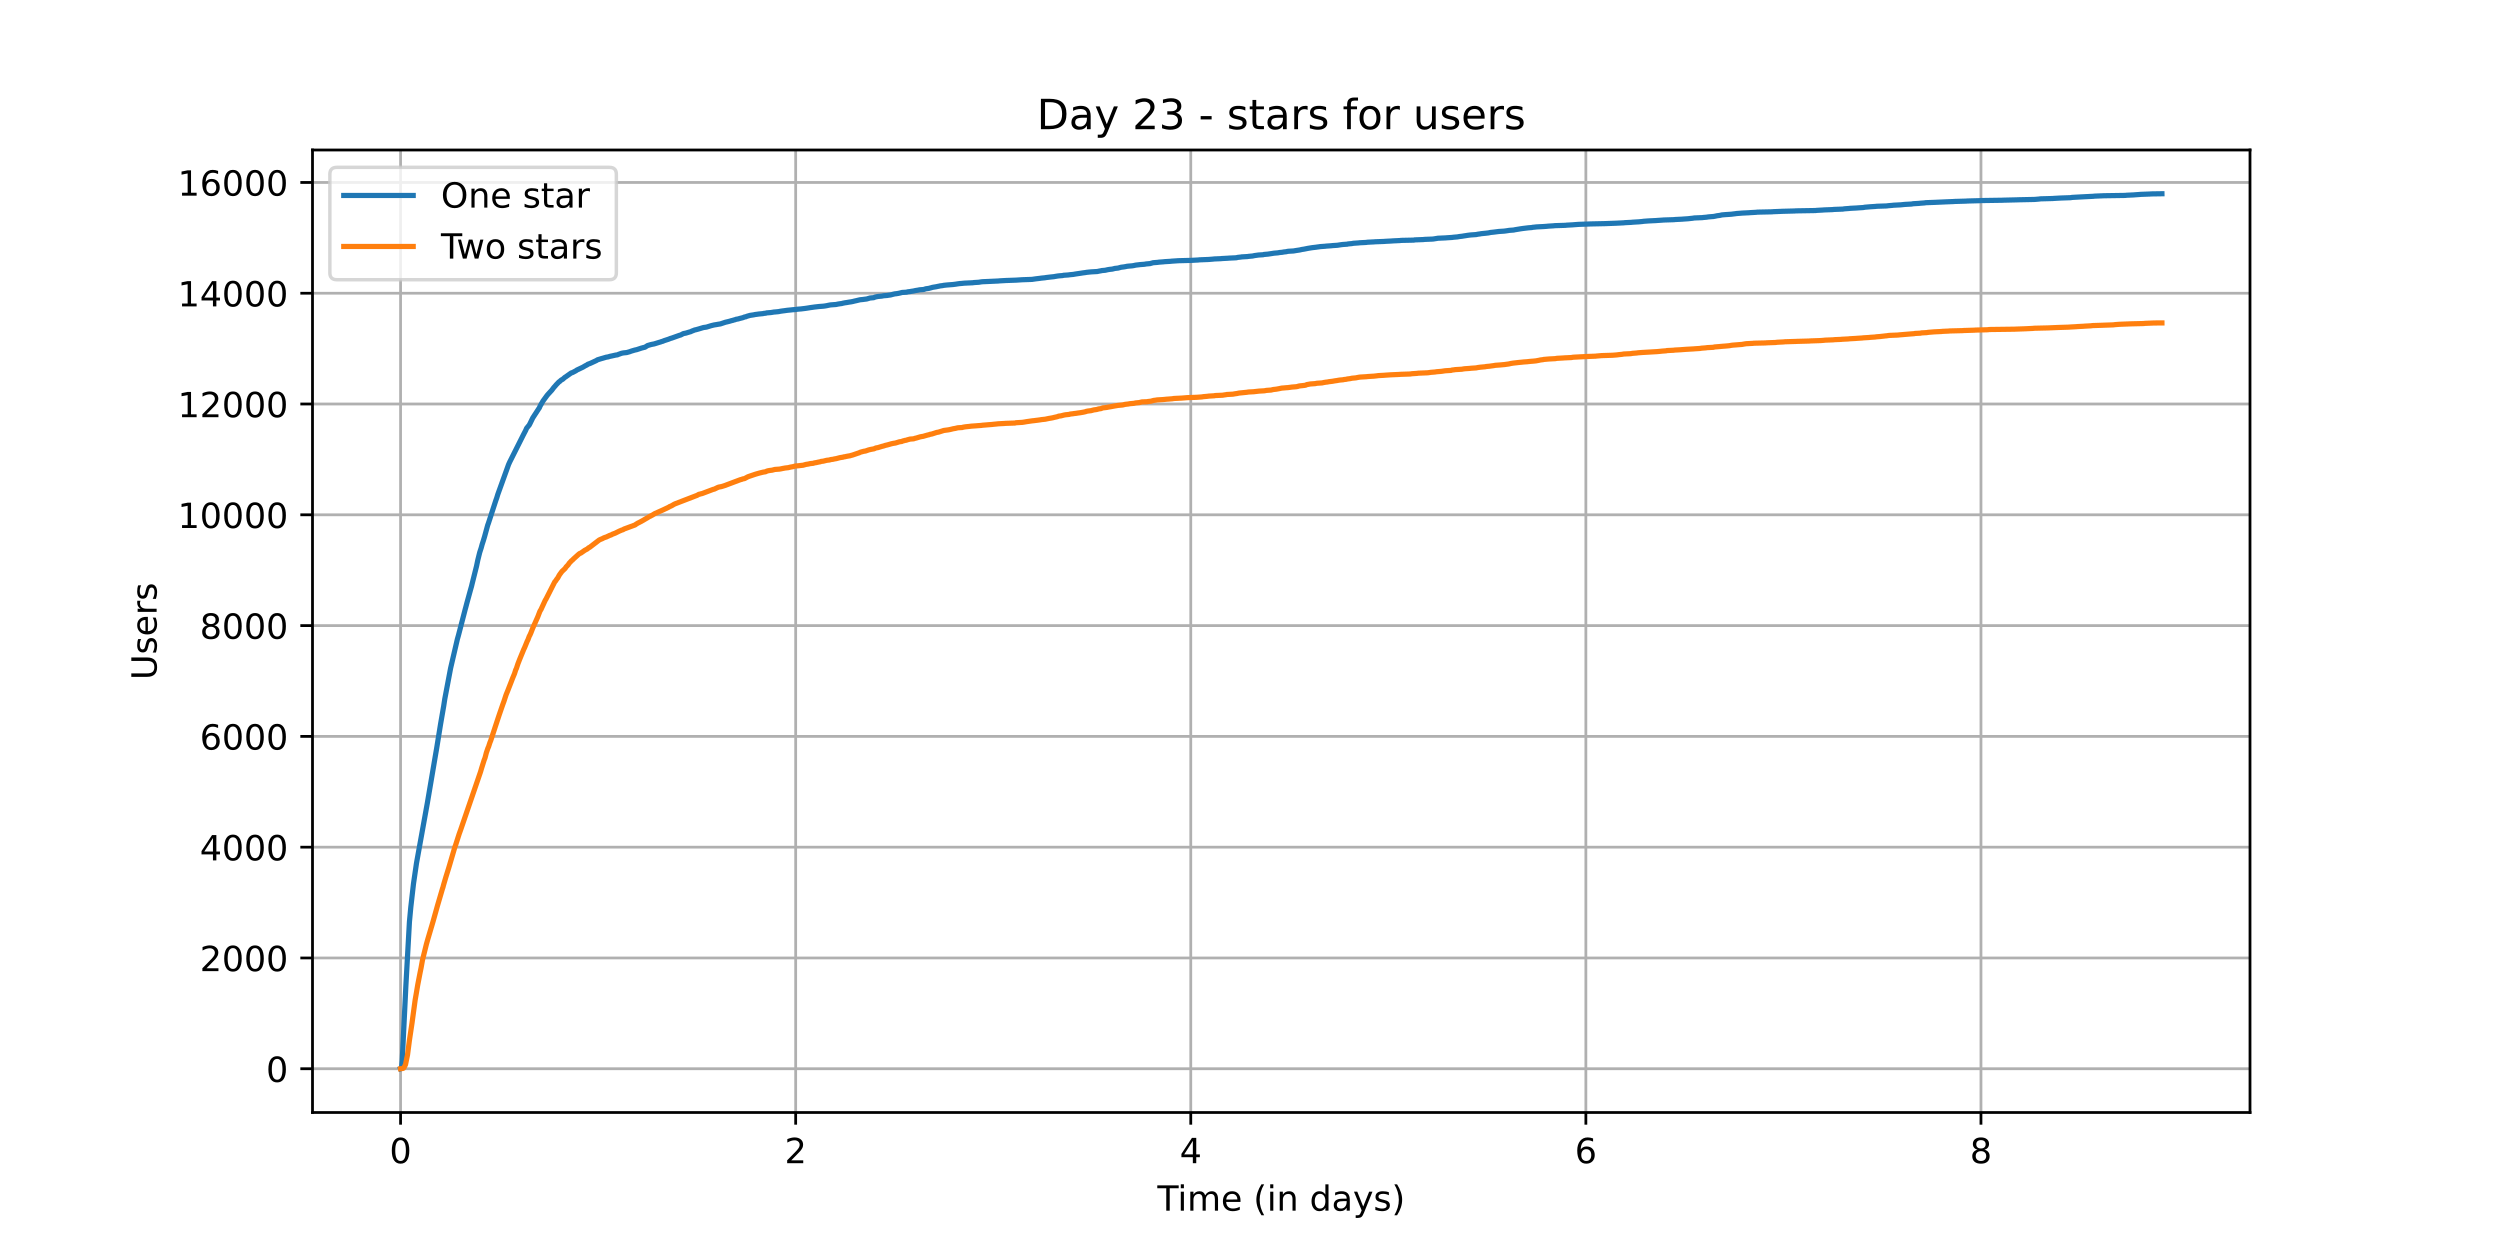 <?xml version="1.0" encoding="utf-8" standalone="no"?>
<!DOCTYPE svg PUBLIC "-//W3C//DTD SVG 1.1//EN"
  "http://www.w3.org/Graphics/SVG/1.1/DTD/svg11.dtd">
<!-- Created with matplotlib (https://matplotlib.org/) -->
<svg height="360pt" version="1.1" viewBox="0 0 720 360" width="720pt" xmlns="http://www.w3.org/2000/svg" xmlns:xlink="http://www.w3.org/1999/xlink">
 <defs>
  <style type="text/css">*{stroke-linecap:butt;stroke-linejoin:round;}</style>
 </defs>
 <g id="figure_1">
  <g id="patch_1">
   <path d="M 0 360 
L 720 360 
L 720 0 
L 0 0 
z
" style="fill:#ffffff;"/>
  </g>
  <g id="axes_1">
   <g id="patch_2">
    <path d="M 90 320.4 
L 648 320.4 
L 648 43.2 
L 90 43.2 
z
" style="fill:#ffffff;"/>
   </g>
   <g id="matplotlib.axis_1">
    <g id="xtick_1">
     <g id="line2d_1">
      <path clip-path="url(#pd876eee774)" d="M 115.364 320.4 
L 115.364 43.2 
" style="fill:none;stroke:#b0b0b0;stroke-linecap:square;stroke-width:0.8;"/>
     </g>
     <g id="line2d_2">
      <defs>
       <path d="M 0 0 
L 0 3.5 
" id="m3c9ec7d088" style="stroke:#000000;stroke-width:0.8;"/>
      </defs>
      <g>
       <use style="stroke:#000000;stroke-width:0.8;" x="115.364" xlink:href="#m3c9ec7d088" y="320.4"/>
      </g>
     </g>
     <g id="text_1">
      <!-- 0 -->
      <g transform="translate(112.182 334.998)scale(0.1 -0.1)">
       <defs>
        <path d="M 31.781 66.406 
Q 24.172 66.406 20.328 58.906 
Q 16.5 51.422 16.5 36.375 
Q 16.5 21.391 20.328 13.891 
Q 24.172 6.391 31.781 6.391 
Q 39.453 6.391 43.281 13.891 
Q 47.125 21.391 47.125 36.375 
Q 47.125 51.422 43.281 58.906 
Q 39.453 66.406 31.781 66.406 
z
M 31.781 74.219 
Q 44.047 74.219 50.516 64.516 
Q 56.984 54.828 56.984 36.375 
Q 56.984 17.969 50.516 8.266 
Q 44.047 -1.422 31.781 -1.422 
Q 19.531 -1.422 13.062 8.266 
Q 6.594 17.969 6.594 36.375 
Q 6.594 54.828 13.062 64.516 
Q 19.531 74.219 31.781 74.219 
z
" id="DejaVuSans-48"/>
       </defs>
       <use xlink:href="#DejaVuSans-48"/>
      </g>
     </g>
    </g>
    <g id="xtick_2">
     <g id="line2d_3">
      <path clip-path="url(#pd876eee774)" d="M 229.152 320.4 
L 229.152 43.2 
" style="fill:none;stroke:#b0b0b0;stroke-linecap:square;stroke-width:0.8;"/>
     </g>
     <g id="line2d_4">
      <g>
       <use style="stroke:#000000;stroke-width:0.8;" x="229.152" xlink:href="#m3c9ec7d088" y="320.4"/>
      </g>
     </g>
     <g id="text_2">
      <!-- 2 -->
      <g transform="translate(225.971 334.998)scale(0.1 -0.1)">
       <defs>
        <path d="M 19.188 8.297 
L 53.609 8.297 
L 53.609 0 
L 7.328 0 
L 7.328 8.297 
Q 12.938 14.109 22.625 23.891 
Q 32.328 33.688 34.812 36.531 
Q 39.547 41.844 41.422 45.531 
Q 43.312 49.219 43.312 52.781 
Q 43.312 58.594 39.234 62.25 
Q 35.156 65.922 28.609 65.922 
Q 23.969 65.922 18.812 64.312 
Q 13.672 62.703 7.812 59.422 
L 7.812 69.391 
Q 13.766 71.781 18.938 73 
Q 24.125 74.219 28.422 74.219 
Q 39.75 74.219 46.484 68.547 
Q 53.219 62.891 53.219 53.422 
Q 53.219 48.922 51.531 44.891 
Q 49.859 40.875 45.406 35.406 
Q 44.188 33.984 37.641 27.219 
Q 31.109 20.453 19.188 8.297 
z
" id="DejaVuSans-50"/>
       </defs>
       <use xlink:href="#DejaVuSans-50"/>
      </g>
     </g>
    </g>
    <g id="xtick_3">
     <g id="line2d_5">
      <path clip-path="url(#pd876eee774)" d="M 342.94 320.4 
L 342.94 43.2 
" style="fill:none;stroke:#b0b0b0;stroke-linecap:square;stroke-width:0.8;"/>
     </g>
     <g id="line2d_6">
      <g>
       <use style="stroke:#000000;stroke-width:0.8;" x="342.94" xlink:href="#m3c9ec7d088" y="320.4"/>
      </g>
     </g>
     <g id="text_3">
      <!-- 4 -->
      <g transform="translate(339.759 334.998)scale(0.1 -0.1)">
       <defs>
        <path d="M 37.797 64.312 
L 12.891 25.391 
L 37.797 25.391 
z
M 35.203 72.906 
L 47.609 72.906 
L 47.609 25.391 
L 58.016 25.391 
L 58.016 17.188 
L 47.609 17.188 
L 47.609 0 
L 37.797 0 
L 37.797 17.188 
L 4.891 17.188 
L 4.891 26.703 
z
" id="DejaVuSans-52"/>
       </defs>
       <use xlink:href="#DejaVuSans-52"/>
      </g>
     </g>
    </g>
    <g id="xtick_4">
     <g id="line2d_7">
      <path clip-path="url(#pd876eee774)" d="M 456.729 320.4 
L 456.729 43.2 
" style="fill:none;stroke:#b0b0b0;stroke-linecap:square;stroke-width:0.8;"/>
     </g>
     <g id="line2d_8">
      <g>
       <use style="stroke:#000000;stroke-width:0.8;" x="456.729" xlink:href="#m3c9ec7d088" y="320.4"/>
      </g>
     </g>
     <g id="text_4">
      <!-- 6 -->
      <g transform="translate(453.547 334.998)scale(0.1 -0.1)">
       <defs>
        <path d="M 33.016 40.375 
Q 26.375 40.375 22.484 35.828 
Q 18.609 31.297 18.609 23.391 
Q 18.609 15.531 22.484 10.953 
Q 26.375 6.391 33.016 6.391 
Q 39.656 6.391 43.531 10.953 
Q 47.406 15.531 47.406 23.391 
Q 47.406 31.297 43.531 35.828 
Q 39.656 40.375 33.016 40.375 
z
M 52.594 71.297 
L 52.594 62.312 
Q 48.875 64.062 45.094 64.984 
Q 41.312 65.922 37.594 65.922 
Q 27.828 65.922 22.672 59.328 
Q 17.531 52.734 16.797 39.406 
Q 19.672 43.656 24.016 45.922 
Q 28.375 48.188 33.594 48.188 
Q 44.578 48.188 50.953 41.516 
Q 57.328 34.859 57.328 23.391 
Q 57.328 12.156 50.688 5.359 
Q 44.047 -1.422 33.016 -1.422 
Q 20.359 -1.422 13.672 8.266 
Q 6.984 17.969 6.984 36.375 
Q 6.984 53.656 15.188 63.938 
Q 23.391 74.219 37.203 74.219 
Q 40.922 74.219 44.703 73.484 
Q 48.484 72.75 52.594 71.297 
z
" id="DejaVuSans-54"/>
       </defs>
       <use xlink:href="#DejaVuSans-54"/>
      </g>
     </g>
    </g>
    <g id="xtick_5">
     <g id="line2d_9">
      <path clip-path="url(#pd876eee774)" d="M 570.517 320.4 
L 570.517 43.2 
" style="fill:none;stroke:#b0b0b0;stroke-linecap:square;stroke-width:0.8;"/>
     </g>
     <g id="line2d_10">
      <g>
       <use style="stroke:#000000;stroke-width:0.8;" x="570.517" xlink:href="#m3c9ec7d088" y="320.4"/>
      </g>
     </g>
     <g id="text_5">
      <!-- 8 -->
      <g transform="translate(567.336 334.998)scale(0.1 -0.1)">
       <defs>
        <path d="M 31.781 34.625 
Q 24.75 34.625 20.719 30.859 
Q 16.703 27.094 16.703 20.516 
Q 16.703 13.922 20.719 10.156 
Q 24.75 6.391 31.781 6.391 
Q 38.812 6.391 42.859 10.172 
Q 46.922 13.969 46.922 20.516 
Q 46.922 27.094 42.891 30.859 
Q 38.875 34.625 31.781 34.625 
z
M 21.922 38.812 
Q 15.578 40.375 12.031 44.719 
Q 8.5 49.078 8.5 55.328 
Q 8.5 64.062 14.719 69.141 
Q 20.953 74.219 31.781 74.219 
Q 42.672 74.219 48.875 69.141 
Q 55.078 64.062 55.078 55.328 
Q 55.078 49.078 51.531 44.719 
Q 48 40.375 41.703 38.812 
Q 48.828 37.156 52.797 32.312 
Q 56.781 27.484 56.781 20.516 
Q 56.781 9.906 50.312 4.234 
Q 43.844 -1.422 31.781 -1.422 
Q 19.734 -1.422 13.25 4.234 
Q 6.781 9.906 6.781 20.516 
Q 6.781 27.484 10.781 32.312 
Q 14.797 37.156 21.922 38.812 
z
M 18.312 54.391 
Q 18.312 48.734 21.844 45.562 
Q 25.391 42.391 31.781 42.391 
Q 38.141 42.391 41.719 45.562 
Q 45.312 48.734 45.312 54.391 
Q 45.312 60.062 41.719 63.234 
Q 38.141 66.406 31.781 66.406 
Q 25.391 66.406 21.844 63.234 
Q 18.312 60.062 18.312 54.391 
z
" id="DejaVuSans-56"/>
       </defs>
       <use xlink:href="#DejaVuSans-56"/>
      </g>
     </g>
    </g>
    <g id="text_6">
     <!-- Time (in days) -->
     <g transform="translate(333.327 348.677)scale(0.1 -0.1)">
      <defs>
       <path d="M -0.297 72.906 
L 61.375 72.906 
L 61.375 64.594 
L 35.5 64.594 
L 35.5 0 
L 25.594 0 
L 25.594 64.594 
L -0.297 64.594 
z
" id="DejaVuSans-84"/>
       <path d="M 9.422 54.688 
L 18.406 54.688 
L 18.406 0 
L 9.422 0 
z
M 9.422 75.984 
L 18.406 75.984 
L 18.406 64.594 
L 9.422 64.594 
z
" id="DejaVuSans-105"/>
       <path d="M 52 44.188 
Q 55.375 50.25 60.062 53.125 
Q 64.75 56 71.094 56 
Q 79.641 56 84.281 50.016 
Q 88.922 44.047 88.922 33.016 
L 88.922 0 
L 79.891 0 
L 79.891 32.719 
Q 79.891 40.578 77.094 44.375 
Q 74.312 48.188 68.609 48.188 
Q 61.625 48.188 57.562 43.547 
Q 53.516 38.922 53.516 30.906 
L 53.516 0 
L 44.484 0 
L 44.484 32.719 
Q 44.484 40.625 41.703 44.406 
Q 38.922 48.188 33.109 48.188 
Q 26.219 48.188 22.156 43.531 
Q 18.109 38.875 18.109 30.906 
L 18.109 0 
L 9.078 0 
L 9.078 54.688 
L 18.109 54.688 
L 18.109 46.188 
Q 21.188 51.219 25.484 53.609 
Q 29.781 56 35.688 56 
Q 41.656 56 45.828 52.969 
Q 50 49.953 52 44.188 
z
" id="DejaVuSans-109"/>
       <path d="M 56.203 29.594 
L 56.203 25.203 
L 14.891 25.203 
Q 15.484 15.922 20.484 11.062 
Q 25.484 6.203 34.422 6.203 
Q 39.594 6.203 44.453 7.469 
Q 49.312 8.734 54.109 11.281 
L 54.109 2.781 
Q 49.266 0.734 44.188 -0.344 
Q 39.109 -1.422 33.891 -1.422 
Q 20.797 -1.422 13.156 6.188 
Q 5.516 13.812 5.516 26.812 
Q 5.516 40.234 12.766 48.109 
Q 20.016 56 32.328 56 
Q 43.359 56 49.781 48.891 
Q 56.203 41.797 56.203 29.594 
z
M 47.219 32.234 
Q 47.125 39.594 43.094 43.984 
Q 39.062 48.391 32.422 48.391 
Q 24.906 48.391 20.391 44.141 
Q 15.875 39.891 15.188 32.172 
z
" id="DejaVuSans-101"/>
       <path id="DejaVuSans-32"/>
       <path d="M 31 75.875 
Q 24.469 64.656 21.281 53.656 
Q 18.109 42.672 18.109 31.391 
Q 18.109 20.125 21.312 9.062 
Q 24.516 -2 31 -13.188 
L 23.188 -13.188 
Q 15.875 -1.703 12.234 9.375 
Q 8.594 20.453 8.594 31.391 
Q 8.594 42.281 12.203 53.312 
Q 15.828 64.359 23.188 75.875 
z
" id="DejaVuSans-40"/>
       <path d="M 54.891 33.016 
L 54.891 0 
L 45.906 0 
L 45.906 32.719 
Q 45.906 40.484 42.875 44.328 
Q 39.844 48.188 33.797 48.188 
Q 26.516 48.188 22.312 43.547 
Q 18.109 38.922 18.109 30.906 
L 18.109 0 
L 9.078 0 
L 9.078 54.688 
L 18.109 54.688 
L 18.109 46.188 
Q 21.344 51.125 25.703 53.562 
Q 30.078 56 35.797 56 
Q 45.219 56 50.047 50.172 
Q 54.891 44.344 54.891 33.016 
z
" id="DejaVuSans-110"/>
       <path d="M 45.406 46.391 
L 45.406 75.984 
L 54.391 75.984 
L 54.391 0 
L 45.406 0 
L 45.406 8.203 
Q 42.578 3.328 38.25 0.953 
Q 33.938 -1.422 27.875 -1.422 
Q 17.969 -1.422 11.734 6.484 
Q 5.516 14.406 5.516 27.297 
Q 5.516 40.188 11.734 48.094 
Q 17.969 56 27.875 56 
Q 33.938 56 38.25 53.625 
Q 42.578 51.266 45.406 46.391 
z
M 14.797 27.297 
Q 14.797 17.391 18.875 11.75 
Q 22.953 6.109 30.078 6.109 
Q 37.203 6.109 41.297 11.75 
Q 45.406 17.391 45.406 27.297 
Q 45.406 37.203 41.297 42.844 
Q 37.203 48.484 30.078 48.484 
Q 22.953 48.484 18.875 42.844 
Q 14.797 37.203 14.797 27.297 
z
" id="DejaVuSans-100"/>
       <path d="M 34.281 27.484 
Q 23.391 27.484 19.188 25 
Q 14.984 22.516 14.984 16.5 
Q 14.984 11.719 18.141 8.906 
Q 21.297 6.109 26.703 6.109 
Q 34.188 6.109 38.703 11.406 
Q 43.219 16.703 43.219 25.484 
L 43.219 27.484 
z
M 52.203 31.203 
L 52.203 0 
L 43.219 0 
L 43.219 8.297 
Q 40.141 3.328 35.547 0.953 
Q 30.953 -1.422 24.312 -1.422 
Q 15.922 -1.422 10.953 3.297 
Q 6 8.016 6 15.922 
Q 6 25.141 12.172 29.828 
Q 18.359 34.516 30.609 34.516 
L 43.219 34.516 
L 43.219 35.406 
Q 43.219 41.609 39.141 45 
Q 35.062 48.391 27.688 48.391 
Q 23 48.391 18.547 47.266 
Q 14.109 46.141 10.016 43.891 
L 10.016 52.203 
Q 14.938 54.109 19.578 55.047 
Q 24.219 56 28.609 56 
Q 40.484 56 46.344 49.844 
Q 52.203 43.703 52.203 31.203 
z
" id="DejaVuSans-97"/>
       <path d="M 32.172 -5.078 
Q 28.375 -14.844 24.75 -17.812 
Q 21.141 -20.797 15.094 -20.797 
L 7.906 -20.797 
L 7.906 -13.281 
L 13.188 -13.281 
Q 16.891 -13.281 18.938 -11.516 
Q 21 -9.766 23.484 -3.219 
L 25.094 0.875 
L 2.984 54.688 
L 12.5 54.688 
L 29.594 11.922 
L 46.688 54.688 
L 56.203 54.688 
z
" id="DejaVuSans-121"/>
       <path d="M 44.281 53.078 
L 44.281 44.578 
Q 40.484 46.531 36.375 47.5 
Q 32.281 48.484 27.875 48.484 
Q 21.188 48.484 17.844 46.438 
Q 14.5 44.391 14.5 40.281 
Q 14.5 37.156 16.891 35.375 
Q 19.281 33.594 26.516 31.984 
L 29.594 31.297 
Q 39.156 29.25 43.188 25.516 
Q 47.219 21.781 47.219 15.094 
Q 47.219 7.469 41.188 3.016 
Q 35.156 -1.422 24.609 -1.422 
Q 20.219 -1.422 15.453 -0.562 
Q 10.688 0.297 5.422 2 
L 5.422 11.281 
Q 10.406 8.688 15.234 7.391 
Q 20.062 6.109 24.812 6.109 
Q 31.156 6.109 34.562 8.281 
Q 37.984 10.453 37.984 14.406 
Q 37.984 18.062 35.516 20.016 
Q 33.062 21.969 24.703 23.781 
L 21.578 24.516 
Q 13.234 26.266 9.516 29.906 
Q 5.812 33.547 5.812 39.891 
Q 5.812 47.609 11.281 51.797 
Q 16.75 56 26.812 56 
Q 31.781 56 36.172 55.266 
Q 40.578 54.547 44.281 53.078 
z
" id="DejaVuSans-115"/>
       <path d="M 8.016 75.875 
L 15.828 75.875 
Q 23.141 64.359 26.781 53.312 
Q 30.422 42.281 30.422 31.391 
Q 30.422 20.453 26.781 9.375 
Q 23.141 -1.703 15.828 -13.188 
L 8.016 -13.188 
Q 14.5 -2 17.703 9.062 
Q 20.906 20.125 20.906 31.391 
Q 20.906 42.672 17.703 53.656 
Q 14.5 64.656 8.016 75.875 
z
" id="DejaVuSans-41"/>
      </defs>
      <use xlink:href="#DejaVuSans-84"/>
      <use x="57.959" xlink:href="#DejaVuSans-105"/>
      <use x="85.742" xlink:href="#DejaVuSans-109"/>
      <use x="183.154" xlink:href="#DejaVuSans-101"/>
      <use x="244.678" xlink:href="#DejaVuSans-32"/>
      <use x="276.465" xlink:href="#DejaVuSans-40"/>
      <use x="315.479" xlink:href="#DejaVuSans-105"/>
      <use x="343.262" xlink:href="#DejaVuSans-110"/>
      <use x="406.641" xlink:href="#DejaVuSans-32"/>
      <use x="438.428" xlink:href="#DejaVuSans-100"/>
      <use x="501.904" xlink:href="#DejaVuSans-97"/>
      <use x="563.184" xlink:href="#DejaVuSans-121"/>
      <use x="622.363" xlink:href="#DejaVuSans-115"/>
      <use x="674.463" xlink:href="#DejaVuSans-41"/>
     </g>
    </g>
   </g>
   <g id="matplotlib.axis_2">
    <g id="ytick_1">
     <g id="line2d_11">
      <path clip-path="url(#pd876eee774)" d="M 90 307.8 
L 648 307.8 
" style="fill:none;stroke:#b0b0b0;stroke-linecap:square;stroke-width:0.8;"/>
     </g>
     <g id="line2d_12">
      <defs>
       <path d="M 0 0 
L -3.5 0 
" id="m6109d60a59" style="stroke:#000000;stroke-width:0.8;"/>
      </defs>
      <g>
       <use style="stroke:#000000;stroke-width:0.8;" x="90" xlink:href="#m6109d60a59" y="307.8"/>
      </g>
     </g>
     <g id="text_7">
      <!-- 0 -->
      <g transform="translate(76.638 311.599)scale(0.1 -0.1)">
       <use xlink:href="#DejaVuSans-48"/>
      </g>
     </g>
    </g>
    <g id="ytick_2">
     <g id="line2d_13">
      <path clip-path="url(#pd876eee774)" d="M 90 275.893 
L 648 275.893 
" style="fill:none;stroke:#b0b0b0;stroke-linecap:square;stroke-width:0.8;"/>
     </g>
     <g id="line2d_14">
      <g>
       <use style="stroke:#000000;stroke-width:0.8;" x="90" xlink:href="#m6109d60a59" y="275.893"/>
      </g>
     </g>
     <g id="text_8">
      <!-- 2000 -->
      <g transform="translate(57.55 279.692)scale(0.1 -0.1)">
       <use xlink:href="#DejaVuSans-50"/>
       <use x="63.623" xlink:href="#DejaVuSans-48"/>
       <use x="127.246" xlink:href="#DejaVuSans-48"/>
       <use x="190.869" xlink:href="#DejaVuSans-48"/>
      </g>
     </g>
    </g>
    <g id="ytick_3">
     <g id="line2d_15">
      <path clip-path="url(#pd876eee774)" d="M 90 243.986 
L 648 243.986 
" style="fill:none;stroke:#b0b0b0;stroke-linecap:square;stroke-width:0.8;"/>
     </g>
     <g id="line2d_16">
      <g>
       <use style="stroke:#000000;stroke-width:0.8;" x="90" xlink:href="#m6109d60a59" y="243.986"/>
      </g>
     </g>
     <g id="text_9">
      <!-- 4000 -->
      <g transform="translate(57.55 247.786)scale(0.1 -0.1)">
       <use xlink:href="#DejaVuSans-52"/>
       <use x="63.623" xlink:href="#DejaVuSans-48"/>
       <use x="127.246" xlink:href="#DejaVuSans-48"/>
       <use x="190.869" xlink:href="#DejaVuSans-48"/>
      </g>
     </g>
    </g>
    <g id="ytick_4">
     <g id="line2d_17">
      <path clip-path="url(#pd876eee774)" d="M 90 212.08 
L 648 212.08 
" style="fill:none;stroke:#b0b0b0;stroke-linecap:square;stroke-width:0.8;"/>
     </g>
     <g id="line2d_18">
      <g>
       <use style="stroke:#000000;stroke-width:0.8;" x="90" xlink:href="#m6109d60a59" y="212.08"/>
      </g>
     </g>
     <g id="text_10">
      <!-- 6000 -->
      <g transform="translate(57.55 215.879)scale(0.1 -0.1)">
       <use xlink:href="#DejaVuSans-54"/>
       <use x="63.623" xlink:href="#DejaVuSans-48"/>
       <use x="127.246" xlink:href="#DejaVuSans-48"/>
       <use x="190.869" xlink:href="#DejaVuSans-48"/>
      </g>
     </g>
    </g>
    <g id="ytick_5">
     <g id="line2d_19">
      <path clip-path="url(#pd876eee774)" d="M 90 180.173 
L 648 180.173 
" style="fill:none;stroke:#b0b0b0;stroke-linecap:square;stroke-width:0.8;"/>
     </g>
     <g id="line2d_20">
      <g>
       <use style="stroke:#000000;stroke-width:0.8;" x="90" xlink:href="#m6109d60a59" y="180.173"/>
      </g>
     </g>
     <g id="text_11">
      <!-- 8000 -->
      <g transform="translate(57.55 183.972)scale(0.1 -0.1)">
       <use xlink:href="#DejaVuSans-56"/>
       <use x="63.623" xlink:href="#DejaVuSans-48"/>
       <use x="127.246" xlink:href="#DejaVuSans-48"/>
       <use x="190.869" xlink:href="#DejaVuSans-48"/>
      </g>
     </g>
    </g>
    <g id="ytick_6">
     <g id="line2d_21">
      <path clip-path="url(#pd876eee774)" d="M 90 148.266 
L 648 148.266 
" style="fill:none;stroke:#b0b0b0;stroke-linecap:square;stroke-width:0.8;"/>
     </g>
     <g id="line2d_22">
      <g>
       <use style="stroke:#000000;stroke-width:0.8;" x="90" xlink:href="#m6109d60a59" y="148.266"/>
      </g>
     </g>
     <g id="text_12">
      <!-- 10000 -->
      <g transform="translate(51.188 152.065)scale(0.1 -0.1)">
       <defs>
        <path d="M 12.406 8.297 
L 28.516 8.297 
L 28.516 63.922 
L 10.984 60.406 
L 10.984 69.391 
L 28.422 72.906 
L 38.281 72.906 
L 38.281 8.297 
L 54.391 8.297 
L 54.391 0 
L 12.406 0 
z
" id="DejaVuSans-49"/>
       </defs>
       <use xlink:href="#DejaVuSans-49"/>
       <use x="63.623" xlink:href="#DejaVuSans-48"/>
       <use x="127.246" xlink:href="#DejaVuSans-48"/>
       <use x="190.869" xlink:href="#DejaVuSans-48"/>
       <use x="254.492" xlink:href="#DejaVuSans-48"/>
      </g>
     </g>
    </g>
    <g id="ytick_7">
     <g id="line2d_23">
      <path clip-path="url(#pd876eee774)" d="M 90 116.359 
L 648 116.359 
" style="fill:none;stroke:#b0b0b0;stroke-linecap:square;stroke-width:0.8;"/>
     </g>
     <g id="line2d_24">
      <g>
       <use style="stroke:#000000;stroke-width:0.8;" x="90" xlink:href="#m6109d60a59" y="116.359"/>
      </g>
     </g>
     <g id="text_13">
      <!-- 12000 -->
      <g transform="translate(51.188 120.158)scale(0.1 -0.1)">
       <use xlink:href="#DejaVuSans-49"/>
       <use x="63.623" xlink:href="#DejaVuSans-50"/>
       <use x="127.246" xlink:href="#DejaVuSans-48"/>
       <use x="190.869" xlink:href="#DejaVuSans-48"/>
       <use x="254.492" xlink:href="#DejaVuSans-48"/>
      </g>
     </g>
    </g>
    <g id="ytick_8">
     <g id="line2d_25">
      <path clip-path="url(#pd876eee774)" d="M 90 84.452 
L 648 84.452 
" style="fill:none;stroke:#b0b0b0;stroke-linecap:square;stroke-width:0.8;"/>
     </g>
     <g id="line2d_26">
      <g>
       <use style="stroke:#000000;stroke-width:0.8;" x="90" xlink:href="#m6109d60a59" y="84.452"/>
      </g>
     </g>
     <g id="text_14">
      <!-- 14000 -->
      <g transform="translate(51.188 88.252)scale(0.1 -0.1)">
       <use xlink:href="#DejaVuSans-49"/>
       <use x="63.623" xlink:href="#DejaVuSans-52"/>
       <use x="127.246" xlink:href="#DejaVuSans-48"/>
       <use x="190.869" xlink:href="#DejaVuSans-48"/>
       <use x="254.492" xlink:href="#DejaVuSans-48"/>
      </g>
     </g>
    </g>
    <g id="ytick_9">
     <g id="line2d_27">
      <path clip-path="url(#pd876eee774)" d="M 90 52.546 
L 648 52.546 
" style="fill:none;stroke:#b0b0b0;stroke-linecap:square;stroke-width:0.8;"/>
     </g>
     <g id="line2d_28">
      <g>
       <use style="stroke:#000000;stroke-width:0.8;" x="90" xlink:href="#m6109d60a59" y="52.546"/>
      </g>
     </g>
     <g id="text_15">
      <!-- 16000 -->
      <g transform="translate(51.188 56.345)scale(0.1 -0.1)">
       <use xlink:href="#DejaVuSans-49"/>
       <use x="63.623" xlink:href="#DejaVuSans-54"/>
       <use x="127.246" xlink:href="#DejaVuSans-48"/>
       <use x="190.869" xlink:href="#DejaVuSans-48"/>
       <use x="254.492" xlink:href="#DejaVuSans-48"/>
      </g>
     </g>
    </g>
    <g id="text_16">
     <!-- Users -->
     <g transform="translate(45.108 195.801)rotate(-90)scale(0.1 -0.1)">
      <defs>
       <path d="M 8.688 72.906 
L 18.609 72.906 
L 18.609 28.609 
Q 18.609 16.891 22.844 11.734 
Q 27.094 6.594 36.625 6.594 
Q 46.094 6.594 50.344 11.734 
Q 54.594 16.891 54.594 28.609 
L 54.594 72.906 
L 64.5 72.906 
L 64.5 27.391 
Q 64.5 13.141 57.438 5.859 
Q 50.391 -1.422 36.625 -1.422 
Q 22.797 -1.422 15.734 5.859 
Q 8.688 13.141 8.688 27.391 
z
" id="DejaVuSans-85"/>
       <path d="M 41.109 46.297 
Q 39.594 47.172 37.812 47.578 
Q 36.031 48 33.891 48 
Q 26.266 48 22.188 43.047 
Q 18.109 38.094 18.109 28.812 
L 18.109 0 
L 9.078 0 
L 9.078 54.688 
L 18.109 54.688 
L 18.109 46.188 
Q 20.953 51.172 25.484 53.578 
Q 30.031 56 36.531 56 
Q 37.453 56 38.578 55.875 
Q 39.703 55.766 41.062 55.516 
z
" id="DejaVuSans-114"/>
      </defs>
      <use xlink:href="#DejaVuSans-85"/>
      <use x="73.193" xlink:href="#DejaVuSans-115"/>
      <use x="125.293" xlink:href="#DejaVuSans-101"/>
      <use x="186.816" xlink:href="#DejaVuSans-114"/>
      <use x="227.93" xlink:href="#DejaVuSans-115"/>
     </g>
    </g>
   </g>
   <g id="line2d_29">
    <path clip-path="url(#pd876eee774)" d="M 115.364 307.8 
L 115.566 307.72 
L 115.684 307.13 
L 115.841 305.375 
L 116.898 283.79 
L 117.916 265.508 
L 118.307 261.312 
L 118.582 258.903 
L 119.091 254.468 
L 119.952 248.581 
L 123.084 231.224 
L 125.433 217.392 
L 125.746 215.589 
L 126.882 208.554 
L 127.782 203.353 
L 128.096 201.311 
L 129.779 192.425 
L 131.738 184.018 
L 132.012 183.06 
L 134.041 175.243 
L 134.12 174.972 
L 134.472 173.632 
L 135.49 169.931 
L 135.803 168.83 
L 135.959 168.176 
L 137.251 163.007 
L 137.604 161.316 
L 138.152 159.114 
L 138.582 157.79 
L 138.856 156.785 
L 139.209 155.7 
L 139.561 154.52 
L 140.462 151.233 
L 140.657 150.707 
L 142.811 144.086 
L 143.046 143.448 
L 143.359 142.411 
L 146.452 133.828 
L 146.804 133.046 
L 150.721 125.245 
L 151.387 123.969 
L 151.661 123.331 
L 152.17 122.709 
L 152.405 122.437 
L 152.64 121.991 
L 153.423 120.379 
L 155.225 117.603 
L 155.303 117.524 
L 155.577 116.886 
L 156.401 115.466 
L 157.575 113.854 
L 157.967 113.408 
L 158.437 112.897 
L 158.79 112.514 
L 158.907 112.387 
L 159.495 111.605 
L 159.887 111.174 
L 160.161 110.839 
L 160.67 110.313 
L 160.983 109.978 
L 161.179 109.882 
L 161.414 109.643 
L 161.767 109.356 
L 161.962 109.308 
L 162.237 109.068 
L 162.629 108.717 
L 162.746 108.638 
L 162.981 108.494 
L 163.334 108.239 
L 164.509 107.409 
L 164.822 107.314 
L 165.057 107.202 
L 165.84 106.787 
L 166.154 106.564 
L 167.877 105.75 
L 168.543 105.351 
L 169.091 105.08 
L 169.248 104.921 
L 169.522 104.825 
L 169.835 104.713 
L 170.07 104.617 
L 171.753 103.836 
L 172.067 103.628 
L 173.202 103.277 
L 173.554 103.182 
L 174.573 102.879 
L 175.16 102.783 
L 175.356 102.719 
L 175.669 102.623 
L 176.217 102.512 
L 176.648 102.416 
L 177.274 102.272 
L 177.822 102.193 
L 178.214 102.017 
L 178.527 101.921 
L 178.723 101.842 
L 178.997 101.746 
L 179.545 101.634 
L 180.485 101.538 
L 181.385 101.283 
L 181.581 101.203 
L 181.894 101.092 
L 182.873 100.805 
L 183.343 100.709 
L 184.753 100.246 
L 185.066 100.166 
L 185.34 100.087 
L 185.731 100.007 
L 186.514 99.512 
L 187.454 99.241 
L 187.885 99.145 
L 188.394 99.05 
L 188.707 98.954 
L 189.882 98.587 
L 190.234 98.491 
L 190.548 98.364 
L 190.939 98.268 
L 191.174 98.14 
L 192.544 97.694 
L 192.74 97.614 
L 193.093 97.47 
L 193.445 97.375 
L 195.677 96.577 
L 196.029 96.481 
L 196.224 96.385 
L 196.342 96.322 
L 196.577 96.194 
L 196.772 96.098 
L 197.007 96.034 
L 197.516 95.939 
L 198.613 95.604 
L 198.926 95.524 
L 199.317 95.317 
L 199.592 95.237 
L 199.905 95.093 
L 200.218 94.998 
L 200.414 94.966 
L 201.275 94.726 
L 201.589 94.631 
L 202.607 94.327 
L 203.311 94.232 
L 203.546 94.184 
L 204.682 93.833 
L 205.035 93.737 
L 205.7 93.578 
L 206.327 93.482 
L 206.836 93.386 
L 207.463 93.291 
L 208.951 92.796 
L 209.382 92.7 
L 210.087 92.525 
L 210.361 92.445 
L 210.596 92.365 
L 211.027 92.269 
L 211.301 92.174 
L 211.693 92.078 
L 212.006 91.95 
L 212.516 91.871 
L 212.751 91.807 
L 213.064 91.711 
L 213.769 91.536 
L 214.043 91.456 
L 214.396 91.296 
L 214.826 91.233 
L 215.061 91.105 
L 216.002 90.834 
L 216.628 90.738 
L 217.059 90.674 
L 217.49 90.578 
L 217.881 90.531 
L 218.548 90.435 
L 218.9 90.403 
L 219.722 90.323 
L 219.957 90.259 
L 220.584 90.196 
L 220.74 90.116 
L 221.955 90.02 
L 222.386 89.956 
L 222.934 89.861 
L 223.247 89.845 
L 224.226 89.749 
L 224.774 89.637 
L 225.44 89.541 
L 225.831 89.494 
L 226.497 89.398 
L 226.888 89.35 
L 227.867 89.254 
L 228.258 89.206 
L 229.316 89.127 
L 229.551 89.063 
L 230.725 88.967 
L 231.117 88.919 
L 231.9 88.824 
L 232.331 88.76 
L 232.957 88.664 
L 233.427 88.584 
L 234.132 88.489 
L 234.562 88.425 
L 235.424 88.329 
L 235.815 88.281 
L 237.069 88.185 
L 237.46 88.138 
L 238.048 88.042 
L 238.635 87.914 
L 239.144 87.818 
L 239.496 87.787 
L 240.788 87.691 
L 241.376 87.563 
L 242.003 87.468 
L 242.394 87.42 
L 242.747 87.324 
L 243.295 87.212 
L 243.96 87.117 
L 244.469 87.021 
L 245.135 86.925 
L 245.684 86.813 
L 246.036 86.718 
L 246.623 86.59 
L 247.014 86.494 
L 247.68 86.335 
L 248.62 86.239 
L 248.815 86.207 
L 249.599 86.111 
L 250.577 85.824 
L 251.634 85.729 
L 251.987 85.569 
L 252.378 85.473 
L 252.888 85.378 
L 253.944 85.282 
L 254.493 85.17 
L 255.55 85.09 
L 255.785 85.043 
L 256.489 84.947 
L 257.312 84.724 
L 257.743 84.628 
L 258.095 84.596 
L 258.682 84.5 
L 259.27 84.373 
L 259.622 84.277 
L 259.818 84.229 
L 261.11 84.149 
L 261.384 84.053 
L 262.207 83.958 
L 262.402 83.91 
L 263.068 83.814 
L 263.694 83.671 
L 264.321 83.575 
L 264.869 83.463 
L 265.967 83.383 
L 266.202 83.32 
L 266.476 83.224 
L 266.711 83.16 
L 267.455 83.064 
L 268.238 82.857 
L 268.552 82.761 
L 269.022 82.681 
L 269.609 82.586 
L 270.197 82.458 
L 270.549 82.394 
L 270.706 82.346 
L 271.489 82.251 
L 271.724 82.187 
L 272.586 82.091 
L 272.939 82.059 
L 274.192 81.964 
L 274.545 81.932 
L 275.288 81.836 
L 275.758 81.756 
L 276.463 81.66 
L 276.776 81.645 
L 277.716 81.549 
L 278.03 81.533 
L 280.105 81.437 
L 280.535 81.373 
L 281.867 81.294 
L 282.062 81.262 
L 282.65 81.166 
L 283.002 81.134 
L 285.194 81.038 
L 285.507 81.022 
L 287.582 80.927 
L 287.779 80.895 
L 289.462 80.799 
L 289.775 80.783 
L 292.477 80.687 
L 292.79 80.671 
L 294.2 80.576 
L 294.513 80.56 
L 297.214 80.464 
L 297.646 80.4 
L 298.311 80.304 
L 298.702 80.257 
L 299.485 80.161 
L 299.916 80.097 
L 300.895 80.001 
L 301.365 79.922 
L 302.188 79.826 
L 302.579 79.778 
L 303.519 79.682 
L 304.028 79.587 
L 304.615 79.491 
L 305.007 79.443 
L 306.024 79.363 
L 306.299 79.283 
L 307.669 79.188 
L 308.1 79.124 
L 309.118 79.028 
L 309.627 78.932 
L 310.253 78.837 
L 310.684 78.773 
L 311.35 78.677 
L 311.82 78.597 
L 312.564 78.502 
L 313.033 78.422 
L 313.974 78.326 
L 314.327 78.294 
L 316.01 78.199 
L 316.598 78.071 
L 317.067 77.991 
L 317.302 77.927 
L 318.36 77.832 
L 318.594 77.768 
L 319.026 77.672 
L 319.496 77.592 
L 320.357 77.497 
L 321.101 77.305 
L 322.002 77.209 
L 322.863 76.97 
L 323.646 76.874 
L 324.116 76.795 
L 324.547 76.699 
L 324.938 76.651 
L 326.074 76.555 
L 326.544 76.476 
L 326.896 76.396 
L 327.131 76.348 
L 327.954 76.252 
L 328.345 76.204 
L 329.598 76.109 
L 330.107 76.013 
L 331.203 75.917 
L 332.103 75.662 
L 333.357 75.566 
L 333.787 75.502 
L 335.04 75.407 
L 335.431 75.359 
L 337.076 75.263 
L 337.468 75.215 
L 338.916 75.12 
L 339.269 75.088 
L 342.95 74.992 
L 343.263 74.976 
L 345.064 74.88 
L 345.456 74.832 
L 347.844 74.737 
L 348.158 74.721 
L 349.332 74.625 
L 349.724 74.577 
L 351.642 74.497 
L 351.838 74.465 
L 353.6 74.37 
L 353.952 74.338 
L 355.989 74.242 
L 356.576 74.115 
L 357.359 74.035 
L 357.594 73.987 
L 359.239 73.891 
L 359.67 73.827 
L 360.728 73.732 
L 361.315 73.604 
L 362.02 73.508 
L 362.451 73.444 
L 363.782 73.365 
L 364.017 73.285 
L 365.153 73.189 
L 365.348 73.157 
L 365.779 73.093 
L 366.406 72.998 
L 366.875 72.918 
L 368.011 72.822 
L 368.52 72.727 
L 369.382 72.647 
L 369.617 72.583 
L 370.478 72.487 
L 370.752 72.407 
L 371.144 72.36 
L 372.514 72.28 
L 372.71 72.248 
L 373.258 72.152 
L 373.689 72.088 
L 374.316 71.993 
L 374.942 71.849 
L 375.569 71.753 
L 376.117 71.642 
L 376.587 71.546 
L 377.056 71.466 
L 377.644 71.371 
L 378.074 71.307 
L 378.936 71.211 
L 379.132 71.179 
L 379.837 71.083 
L 380.267 71.02 
L 381.599 70.924 
L 381.991 70.876 
L 383.361 70.78 
L 383.753 70.732 
L 385.201 70.637 
L 385.672 70.557 
L 386.337 70.461 
L 386.728 70.413 
L 388.06 70.318 
L 388.217 70.254 
L 389.274 70.158 
L 389.783 70.062 
L 391.192 69.967 
L 391.584 69.919 
L 393.425 69.823 
L 393.855 69.759 
L 395.696 69.664 
L 396.048 69.632 
L 398.594 69.536 
L 398.946 69.504 
L 400.787 69.408 
L 401.139 69.376 
L 403.136 69.281 
L 403.527 69.233 
L 407.208 69.153 
L 407.404 69.089 
L 409.91 68.993 
L 410.302 68.946 
L 412.651 68.85 
L 413.082 68.786 
L 413.669 68.69 
L 414.14 68.611 
L 416.293 68.515 
L 416.645 68.483 
L 418.173 68.387 
L 418.604 68.323 
L 419.74 68.228 
L 420.249 68.132 
L 421.071 68.036 
L 421.541 67.956 
L 422.167 67.861 
L 422.638 67.781 
L 423.381 67.685 
L 423.734 67.653 
L 425.104 67.558 
L 425.652 67.446 
L 426.357 67.35 
L 426.553 67.302 
L 427.493 67.207 
L 427.845 67.175 
L 428.667 67.079 
L 429.255 66.951 
L 430.156 66.856 
L 430.549 66.808 
L 431.293 66.712 
L 431.685 66.664 
L 433.133 66.569 
L 433.525 66.521 
L 434.191 66.425 
L 434.661 66.345 
L 435.954 66.249 
L 436.189 66.186 
L 436.66 66.106 
L 436.856 66.074 
L 437.443 65.978 
L 437.913 65.899 
L 438.579 65.803 
L 438.971 65.755 
L 439.755 65.659 
L 440.146 65.611 
L 441.164 65.532 
L 441.399 65.468 
L 442.222 65.388 
L 442.418 65.356 
L 444.259 65.26 
L 444.572 65.244 
L 445.63 65.165 
L 445.825 65.133 
L 447.391 65.037 
L 447.783 64.989 
L 450.837 64.893 
L 451.229 64.846 
L 452.951 64.75 
L 453.304 64.718 
L 454.596 64.622 
L 454.91 64.606 
L 457.729 64.511 
L 458.042 64.495 
L 462.467 64.399 
L 462.78 64.383 
L 465.365 64.287 
L 465.678 64.271 
L 467.596 64.176 
L 467.988 64.128 
L 469.906 64.032 
L 470.103 64 
L 471.669 63.904 
L 471.982 63.888 
L 472.961 63.793 
L 473.393 63.729 
L 474.685 63.633 
L 474.998 63.617 
L 476.956 63.521 
L 477.308 63.49 
L 478.757 63.394 
L 479.109 63.362 
L 482.085 63.266 
L 482.477 63.218 
L 484.435 63.123 
L 484.787 63.091 
L 486.196 62.995 
L 486.588 62.947 
L 487.489 62.851 
L 487.959 62.772 
L 490.269 62.676 
L 490.465 62.644 
L 491.522 62.548 
L 491.992 62.469 
L 493.128 62.373 
L 493.442 62.357 
L 493.951 62.261 
L 494.54 62.134 
L 495.284 62.038 
L 495.91 61.894 
L 497.046 61.798 
L 497.359 61.783 
L 498.73 61.687 
L 498.926 61.655 
L 499.709 61.559 
L 500.141 61.495 
L 501.394 61.4 
L 501.747 61.368 
L 503.705 61.272 
L 504.057 61.24 
L 505.741 61.144 
L 506.132 61.097 
L 510.44 61.001 
L 510.636 60.969 
L 512.985 60.873 
L 513.298 60.857 
L 516.861 60.762 
L 517.214 60.73 
L 522.852 60.634 
L 523.244 60.586 
L 524.967 60.49 
L 525.32 60.458 
L 527.787 60.363 
L 528.179 60.315 
L 530.725 60.219 
L 531.194 60.139 
L 532.487 60.044 
L 532.879 59.996 
L 534.758 59.9 
L 535.11 59.868 
L 536.598 59.772 
L 537.107 59.677 
L 538.282 59.581 
L 538.634 59.549 
L 540.123 59.453 
L 540.515 59.405 
L 543.372 59.31 
L 543.804 59.246 
L 544.94 59.15 
L 545.331 59.102 
L 547.133 59.007 
L 547.447 58.991 
L 548.347 58.895 
L 548.7 58.863 
L 550.501 58.767 
L 551.01 58.672 
L 552.656 58.576 
L 553.048 58.528 
L 554.341 58.432 
L 554.498 58.384 
L 554.81 58.368 
L 557.357 58.273 
L 557.67 58.257 
L 559.824 58.161 
L 560.138 58.145 
L 562.526 58.049 
L 562.879 58.018 
L 566.247 57.922 
L 566.599 57.89 
L 570.162 57.794 
L 570.514 57.762 
L 576.662 57.667 
L 576.976 57.651 
L 580.891 57.555 
L 581.204 57.539 
L 585.786 57.443 
L 586.098 57.427 
L 587.195 57.332 
L 587.625 57.268 
L 591.189 57.172 
L 591.541 57.14 
L 593.264 57.044 
L 593.578 57.028 
L 596.318 56.933 
L 596.788 56.853 
L 598.511 56.757 
L 598.824 56.741 
L 600.625 56.646 
L 600.939 56.63 
L 602.858 56.534 
L 603.25 56.486 
L 605.6 56.39 
L 605.913 56.374 
L 612.063 56.279 
L 612.455 56.231 
L 614.531 56.135 
L 614.883 56.103 
L 616.215 56.007 
L 616.567 55.975 
L 619.152 55.88 
L 619.504 55.848 
L 622.636 55.8 
L 622.636 55.8 
" style="fill:none;stroke:#1f77b4;stroke-linecap:square;stroke-width:1.5;"/>
   </g>
   <g id="line2d_30">
    <path clip-path="url(#pd876eee774)" d="M 115.364 307.8 
L 116.075 307.704 
L 116.311 307.529 
L 116.781 306.619 
L 117.367 303.796 
L 117.916 299.584 
L 118.503 295.675 
L 118.66 294.622 
L 119.56 288.018 
L 119.913 285.992 
L 120.304 283.662 
L 120.97 280.201 
L 121.283 278.669 
L 121.675 276.483 
L 122.81 271.905 
L 123.202 270.517 
L 124.454 266.289 
L 124.729 265.348 
L 126.021 260.737 
L 127.469 255.808 
L 127.548 255.616 
L 127.743 254.867 
L 128.409 252.601 
L 129.231 249.969 
L 129.544 248.916 
L 131.033 243.843 
L 131.111 243.699 
L 132.247 240.158 
L 132.678 238.961 
L 138.387 222.306 
L 138.7 221.237 
L 139.444 218.876 
L 139.679 218.285 
L 140.07 216.786 
L 140.579 215.302 
L 140.657 215.222 
L 141.088 213.882 
L 141.323 213.308 
L 143.242 207.469 
L 143.79 205.826 
L 144.768 202.986 
L 145.12 202.029 
L 145.747 200.115 
L 146.256 198.87 
L 146.609 197.961 
L 147.078 196.764 
L 147.666 195.233 
L 148.175 194.02 
L 148.528 192.904 
L 148.723 192.521 
L 149.154 191.197 
L 149.663 189.888 
L 150.251 188.453 
L 150.878 186.937 
L 151.073 186.538 
L 151.856 184.624 
L 152.013 184.337 
L 152.483 183.108 
L 152.561 183.028 
L 152.875 182.326 
L 153.384 181.018 
L 153.659 180.364 
L 153.971 179.694 
L 154.872 177.668 
L 155.46 176.137 
L 155.617 175.833 
L 155.812 175.53 
L 156.048 175.004 
L 156.322 174.414 
L 157.066 172.802 
L 157.184 172.659 
L 159.769 167.57 
L 159.965 167.378 
L 160.356 166.788 
L 160.631 166.453 
L 161.061 165.655 
L 161.258 165.368 
L 161.884 164.522 
L 162.002 164.427 
L 162.746 163.725 
L 163.059 163.246 
L 163.216 163.103 
L 163.569 162.72 
L 163.647 162.64 
L 163.921 162.209 
L 164.352 161.763 
L 164.548 161.523 
L 164.822 161.332 
L 165.174 160.965 
L 166.663 159.625 
L 166.976 159.385 
L 167.251 159.306 
L 168.23 158.62 
L 168.347 158.524 
L 169.131 158.109 
L 169.561 157.742 
L 169.796 157.647 
L 172.576 155.525 
L 172.771 155.429 
L 173.124 155.269 
L 173.398 155.174 
L 173.868 154.919 
L 174.064 154.839 
L 174.338 154.743 
L 174.612 154.663 
L 174.964 154.488 
L 175.199 154.392 
L 175.395 154.28 
L 175.552 154.217 
L 175.708 154.153 
L 175.982 154.073 
L 176.452 153.818 
L 176.648 153.754 
L 176.844 153.674 
L 177.118 153.578 
L 178.371 152.956 
L 178.684 152.829 
L 178.88 152.733 
L 179.154 152.637 
L 179.428 152.557 
L 179.702 152.366 
L 179.976 152.27 
L 182.677 151.265 
L 182.912 151.185 
L 183.147 150.994 
L 183.774 150.611 
L 183.969 150.531 
L 184.478 150.26 
L 185.262 149.829 
L 185.849 149.478 
L 186.514 149.096 
L 186.828 148.888 
L 187.885 148.346 
L 188.55 147.931 
L 190.939 146.862 
L 191.174 146.75 
L 192.584 146.08 
L 192.858 145.889 
L 193.132 145.793 
L 193.523 145.602 
L 194.11 145.251 
L 194.345 145.139 
L 194.697 144.995 
L 200.492 142.762 
L 200.727 142.682 
L 201.275 142.363 
L 201.628 142.299 
L 201.784 142.236 
L 202.215 142.14 
L 205.387 140.943 
L 205.74 140.864 
L 206.132 140.672 
L 206.327 140.576 
L 206.758 140.369 
L 206.993 140.289 
L 207.228 140.241 
L 207.737 140.146 
L 208.912 139.779 
L 209.147 139.683 
L 213.22 138.151 
L 213.612 138.056 
L 213.926 137.928 
L 214.435 137.832 
L 215.258 137.386 
L 215.453 137.29 
L 215.727 137.194 
L 217.412 136.62 
L 217.725 136.524 
L 217.881 136.476 
L 218.782 136.221 
L 219.174 136.125 
L 219.839 135.966 
L 220.466 135.87 
L 220.819 135.695 
L 221.132 135.599 
L 221.641 135.503 
L 222.386 135.407 
L 223.169 135.2 
L 224.5 135.104 
L 225.009 135.009 
L 225.44 134.913 
L 225.636 134.881 
L 226.145 134.785 
L 227.006 134.69 
L 227.711 134.514 
L 228.298 134.418 
L 229.081 134.211 
L 230.177 134.115 
L 230.373 134.083 
L 231.274 133.988 
L 232.135 133.748 
L 232.761 133.653 
L 233.388 133.509 
L 234.21 133.429 
L 234.523 133.318 
L 235.111 133.222 
L 235.737 133.078 
L 236.207 132.999 
L 236.481 132.887 
L 237.147 132.807 
L 237.382 132.743 
L 238.087 132.568 
L 238.909 132.472 
L 239.222 132.36 
L 239.966 132.265 
L 240.24 132.185 
L 240.828 132.089 
L 241.062 132.025 
L 241.846 131.818 
L 242.394 131.722 
L 242.786 131.674 
L 242.982 131.579 
L 243.334 131.547 
L 243.726 131.451 
L 244.235 131.355 
L 244.822 131.26 
L 245.096 131.164 
L 245.487 131.068 
L 247.211 130.478 
L 247.445 130.414 
L 247.68 130.27 
L 247.994 130.175 
L 248.777 129.967 
L 249.286 129.888 
L 249.559 129.792 
L 249.833 129.696 
L 250.147 129.585 
L 250.539 129.489 
L 250.734 129.441 
L 251.243 129.345 
L 251.713 129.265 
L 251.909 129.17 
L 252.261 129.01 
L 252.849 128.914 
L 254.023 128.548 
L 254.375 128.468 
L 254.65 128.388 
L 254.845 128.308 
L 255.08 128.244 
L 255.511 128.149 
L 256.372 127.909 
L 256.685 127.814 
L 257.272 127.686 
L 257.899 127.59 
L 259.035 127.239 
L 259.7 127.144 
L 260.013 127 
L 260.405 126.904 
L 260.6 126.841 
L 261.032 126.777 
L 261.267 126.681 
L 262.089 126.458 
L 263.146 126.378 
L 263.46 126.25 
L 263.89 126.155 
L 264.987 125.819 
L 265.458 125.724 
L 265.888 125.66 
L 266.202 125.564 
L 267.142 125.293 
L 267.533 125.213 
L 267.847 125.086 
L 268.395 124.99 
L 269.766 124.543 
L 270.314 124.448 
L 271.489 124.081 
L 271.763 123.985 
L 272.194 123.921 
L 272.939 123.825 
L 273.409 123.746 
L 273.84 123.65 
L 274.545 123.474 
L 275.132 123.379 
L 275.837 123.203 
L 277.129 123.123 
L 277.403 123.028 
L 277.99 122.932 
L 278.382 122.884 
L 279.204 122.804 
L 279.4 122.772 
L 279.791 122.725 
L 281.201 122.629 
L 281.553 122.597 
L 282.688 122.517 
L 282.924 122.469 
L 284.098 122.374 
L 284.451 122.342 
L 285.703 122.246 
L 286.095 122.198 
L 287.073 122.102 
L 287.465 122.054 
L 289.266 121.959 
L 289.618 121.927 
L 292.359 121.831 
L 292.555 121.751 
L 294.121 121.656 
L 294.435 121.64 
L 295.061 121.544 
L 295.57 121.448 
L 296.236 121.353 
L 296.666 121.289 
L 297.332 121.193 
L 297.684 121.161 
L 298.429 121.065 
L 298.82 121.018 
L 299.525 120.922 
L 299.994 120.842 
L 300.934 120.746 
L 301.13 120.714 
L 301.561 120.619 
L 302.11 120.507 
L 302.697 120.411 
L 303.206 120.316 
L 303.558 120.22 
L 304.146 120.092 
L 304.537 119.997 
L 304.889 119.853 
L 305.594 119.757 
L 306.377 119.55 
L 306.886 119.454 
L 307.239 119.422 
L 307.943 119.342 
L 308.217 119.247 
L 309.078 119.151 
L 309.313 119.103 
L 310.058 119.023 
L 310.253 118.975 
L 310.997 118.88 
L 311.467 118.8 
L 312.016 118.704 
L 312.642 118.561 
L 312.877 118.465 
L 313.387 118.369 
L 314.209 118.274 
L 315.031 118.05 
L 315.619 117.97 
L 315.814 117.939 
L 316.128 117.859 
L 316.363 117.779 
L 317.067 117.683 
L 317.42 117.54 
L 317.733 117.444 
L 318.046 117.428 
L 318.791 117.332 
L 319.339 117.221 
L 319.926 117.125 
L 320.435 117.029 
L 320.945 116.933 
L 321.414 116.854 
L 321.963 116.758 
L 322.316 116.726 
L 323.334 116.63 
L 324.038 116.455 
L 324.899 116.359 
L 325.408 116.263 
L 326.505 116.168 
L 327.092 116.04 
L 328.11 115.944 
L 328.854 115.753 
L 330.42 115.689 
L 330.576 115.641 
L 331.438 115.546 
L 332.26 115.322 
L 333.004 115.226 
L 333.2 115.179 
L 334.844 115.083 
L 335.196 115.051 
L 336.136 114.955 
L 336.449 114.939 
L 337.624 114.844 
L 338.094 114.764 
L 340.013 114.668 
L 340.326 114.652 
L 341.501 114.556 
L 341.853 114.524 
L 344.516 114.429 
L 344.829 114.413 
L 346.121 114.317 
L 346.591 114.237 
L 347.687 114.142 
L 348.119 114.078 
L 349.724 113.982 
L 349.959 113.918 
L 352.113 113.823 
L 352.582 113.743 
L 353.131 113.663 
L 353.326 113.615 
L 355.088 113.519 
L 355.597 113.424 
L 356.263 113.328 
L 356.85 113.2 
L 357.83 113.105 
L 358.142 113.073 
L 359.083 112.977 
L 359.553 112.897 
L 361.119 112.817 
L 361.315 112.786 
L 362.176 112.69 
L 362.568 112.642 
L 364.174 112.546 
L 364.722 112.435 
L 366.054 112.339 
L 366.719 112.179 
L 367.581 112.084 
L 368.09 111.988 
L 368.52 111.908 
L 368.716 111.86 
L 369.186 111.765 
L 369.499 111.749 
L 370.556 111.653 
L 370.87 111.637 
L 371.614 111.541 
L 372.045 111.477 
L 373.258 111.382 
L 373.728 111.302 
L 373.963 111.206 
L 374.433 111.126 
L 375.334 111.031 
L 375.725 110.983 
L 376.117 110.903 
L 376.312 110.775 
L 376.861 110.68 
L 377.37 110.584 
L 378.74 110.488 
L 379.289 110.377 
L 380.737 110.281 
L 381.325 110.153 
L 381.912 110.058 
L 382.264 110.026 
L 382.735 109.93 
L 383.126 109.882 
L 383.791 109.802 
L 384.027 109.754 
L 384.574 109.659 
L 384.966 109.611 
L 385.475 109.515 
L 385.906 109.451 
L 386.807 109.372 
L 387.042 109.308 
L 387.746 109.228 
L 388.021 109.148 
L 388.804 109.052 
L 389.391 108.925 
L 390.448 108.829 
L 390.997 108.717 
L 391.506 108.622 
L 391.858 108.59 
L 393.503 108.494 
L 393.895 108.446 
L 395.344 108.351 
L 395.656 108.335 
L 396.518 108.239 
L 396.949 108.175 
L 398.672 108.079 
L 399.025 108.047 
L 400.434 107.952 
L 400.747 107.936 
L 402.94 107.84 
L 403.292 107.808 
L 406.151 107.712 
L 406.621 107.633 
L 408.07 107.537 
L 408.501 107.473 
L 410.889 107.377 
L 411.203 107.361 
L 411.869 107.266 
L 412.064 107.234 
L 413.278 107.138 
L 413.748 107.058 
L 414.961 106.963 
L 415.353 106.915 
L 415.941 106.819 
L 416.332 106.771 
L 417.938 106.675 
L 418.133 106.58 
L 418.839 106.5 
L 419.074 106.452 
L 420.679 106.356 
L 420.993 106.34 
L 421.502 106.245 
L 421.893 106.197 
L 423.264 106.101 
L 423.656 106.053 
L 425.104 105.958 
L 425.652 105.846 
L 426.357 105.75 
L 426.71 105.718 
L 427.767 105.622 
L 428.002 105.559 
L 429.02 105.463 
L 429.451 105.399 
L 430.156 105.303 
L 430.666 105.208 
L 431.997 105.112 
L 432.35 105.08 
L 433.368 104.984 
L 433.799 104.921 
L 434.504 104.825 
L 435.131 104.681 
L 435.719 104.586 
L 436.111 104.538 
L 436.973 104.442 
L 437.365 104.394 
L 438.384 104.298 
L 438.775 104.25 
L 439.911 104.171 
L 440.107 104.139 
L 441.086 104.043 
L 441.399 104.027 
L 442.34 103.931 
L 442.849 103.836 
L 443.358 103.74 
L 443.593 103.676 
L 444.376 103.58 
L 444.611 103.517 
L 445.707 103.421 
L 446.06 103.389 
L 447.9 103.293 
L 448.409 103.198 
L 450.171 103.102 
L 450.524 103.07 
L 452.56 102.974 
L 453.069 102.879 
L 454.87 102.783 
L 455.184 102.767 
L 457.142 102.671 
L 457.455 102.655 
L 459.569 102.575 
L 459.765 102.543 
L 460.901 102.448 
L 461.253 102.416 
L 464.229 102.32 
L 464.542 102.304 
L 465.717 102.208 
L 466.148 102.145 
L 467.126 102.049 
L 467.635 101.953 
L 469.633 101.857 
L 470.142 101.762 
L 471.356 101.666 
L 471.786 101.602 
L 473.04 101.507 
L 473.353 101.491 
L 474.998 101.395 
L 475.311 101.379 
L 476.916 101.283 
L 477.23 101.267 
L 478.248 101.171 
L 478.639 101.124 
L 479.892 101.028 
L 480.049 100.964 
L 482.046 100.868 
L 482.241 100.821 
L 484.043 100.725 
L 484.395 100.693 
L 485.727 100.597 
L 486.04 100.581 
L 487.723 100.485 
L 488.076 100.454 
L 489.565 100.358 
L 490.035 100.278 
L 491.248 100.182 
L 491.679 100.119 
L 493.481 100.023 
L 493.755 99.927 
L 494.97 99.831 
L 495.322 99.799 
L 496.341 99.704 
L 496.655 99.688 
L 497.751 99.592 
L 498.143 99.544 
L 498.652 99.449 
L 499.044 99.401 
L 500.297 99.305 
L 500.65 99.273 
L 501.707 99.193 
L 501.942 99.145 
L 502.491 99.05 
L 502.922 98.986 
L 504.762 98.89 
L 505.153 98.842 
L 508.56 98.763 
L 508.756 98.731 
L 511.379 98.635 
L 511.811 98.571 
L 513.69 98.475 
L 514.081 98.428 
L 517.214 98.332 
L 517.527 98.316 
L 521.012 98.22 
L 521.365 98.188 
L 524.105 98.092 
L 524.42 98.077 
L 525.399 97.997 
L 525.594 97.965 
L 527.983 97.869 
L 528.374 97.821 
L 530.254 97.742 
L 530.45 97.71 
L 532.33 97.614 
L 532.722 97.566 
L 534.444 97.47 
L 534.797 97.438 
L 536.285 97.343 
L 536.677 97.295 
L 538.282 97.199 
L 538.674 97.151 
L 540.123 97.056 
L 540.318 97.008 
L 541.533 96.912 
L 541.924 96.864 
L 542.786 96.768 
L 542.981 96.736 
L 543.294 96.72 
L 543.882 96.625 
L 544.234 96.593 
L 546.585 96.497 
L 546.976 96.449 
L 548.112 96.354 
L 548.465 96.322 
L 549.639 96.226 
L 549.992 96.194 
L 551.285 96.098 
L 551.52 96.034 
L 553.126 95.955 
L 553.361 95.875 
L 554.889 95.795 
L 555.124 95.747 
L 555.516 95.699 
L 556.691 95.604 
L 557.043 95.572 
L 559.081 95.476 
L 559.472 95.428 
L 561.274 95.348 
L 561.469 95.317 
L 565.189 95.221 
L 565.541 95.189 
L 568.595 95.093 
L 568.948 95.061 
L 572.472 94.966 
L 572.903 94.902 
L 580.147 94.806 
L 580.46 94.79 
L 583.162 94.694 
L 583.476 94.678 
L 585.472 94.583 
L 585.863 94.535 
L 589.858 94.439 
L 590.171 94.423 
L 592.481 94.327 
L 592.794 94.312 
L 595.849 94.216 
L 596.201 94.184 
L 597.924 94.088 
L 598.276 94.056 
L 600.078 93.961 
L 600.43 93.929 
L 602.192 93.833 
L 602.623 93.769 
L 605.56 93.673 
L 605.874 93.657 
L 608.655 93.562 
L 609.086 93.498 
L 610.34 93.402 
L 610.653 93.386 
L 613.12 93.291 
L 613.434 93.275 
L 617.351 93.179 
L 617.742 93.131 
L 620.013 93.035 
L 620.326 93.019 
L 622.636 93.003 
L 622.636 93.003 
" style="fill:none;stroke:#ff7f0e;stroke-linecap:square;stroke-width:1.5;"/>
   </g>
   <g id="patch_3">
    <path d="M 90 320.4 
L 90 43.2 
" style="fill:none;stroke:#000000;stroke-linecap:square;stroke-linejoin:miter;stroke-width:0.8;"/>
   </g>
   <g id="patch_4">
    <path d="M 648 320.4 
L 648 43.2 
" style="fill:none;stroke:#000000;stroke-linecap:square;stroke-linejoin:miter;stroke-width:0.8;"/>
   </g>
   <g id="patch_5">
    <path d="M 90 320.4 
L 648 320.4 
" style="fill:none;stroke:#000000;stroke-linecap:square;stroke-linejoin:miter;stroke-width:0.8;"/>
   </g>
   <g id="patch_6">
    <path d="M 90 43.2 
L 648 43.2 
" style="fill:none;stroke:#000000;stroke-linecap:square;stroke-linejoin:miter;stroke-width:0.8;"/>
   </g>
   <g id="text_17">
    <!-- Day 23 - stars for users -->
    <g transform="translate(298.609 37.2)scale(0.12 -0.12)">
     <defs>
      <path d="M 19.672 64.797 
L 19.672 8.109 
L 31.594 8.109 
Q 46.688 8.109 53.688 14.938 
Q 60.688 21.781 60.688 36.531 
Q 60.688 51.172 53.688 57.984 
Q 46.688 64.797 31.594 64.797 
z
M 9.812 72.906 
L 30.078 72.906 
Q 51.266 72.906 61.172 64.094 
Q 71.094 55.281 71.094 36.531 
Q 71.094 17.672 61.125 8.828 
Q 51.172 0 30.078 0 
L 9.812 0 
z
" id="DejaVuSans-68"/>
      <path d="M 40.578 39.312 
Q 47.656 37.797 51.625 33 
Q 55.609 28.219 55.609 21.188 
Q 55.609 10.406 48.188 4.484 
Q 40.766 -1.422 27.094 -1.422 
Q 22.516 -1.422 17.656 -0.516 
Q 12.797 0.391 7.625 2.203 
L 7.625 11.719 
Q 11.719 9.328 16.594 8.109 
Q 21.484 6.891 26.812 6.891 
Q 36.078 6.891 40.938 10.547 
Q 45.797 14.203 45.797 21.188 
Q 45.797 27.641 41.281 31.266 
Q 36.766 34.906 28.719 34.906 
L 20.219 34.906 
L 20.219 43.016 
L 29.109 43.016 
Q 36.375 43.016 40.234 45.922 
Q 44.094 48.828 44.094 54.297 
Q 44.094 59.906 40.109 62.906 
Q 36.141 65.922 28.719 65.922 
Q 24.656 65.922 20.016 65.031 
Q 15.375 64.156 9.812 62.312 
L 9.812 71.094 
Q 15.438 72.656 20.344 73.438 
Q 25.25 74.219 29.594 74.219 
Q 40.828 74.219 47.359 69.109 
Q 53.906 64.016 53.906 55.328 
Q 53.906 49.266 50.438 45.094 
Q 46.969 40.922 40.578 39.312 
z
" id="DejaVuSans-51"/>
      <path d="M 4.891 31.391 
L 31.203 31.391 
L 31.203 23.391 
L 4.891 23.391 
z
" id="DejaVuSans-45"/>
      <path d="M 18.312 70.219 
L 18.312 54.688 
L 36.812 54.688 
L 36.812 47.703 
L 18.312 47.703 
L 18.312 18.016 
Q 18.312 11.328 20.141 9.422 
Q 21.969 7.516 27.594 7.516 
L 36.812 7.516 
L 36.812 0 
L 27.594 0 
Q 17.188 0 13.234 3.875 
Q 9.281 7.766 9.281 18.016 
L 9.281 47.703 
L 2.688 47.703 
L 2.688 54.688 
L 9.281 54.688 
L 9.281 70.219 
z
" id="DejaVuSans-116"/>
      <path d="M 37.109 75.984 
L 37.109 68.5 
L 28.516 68.5 
Q 23.688 68.5 21.797 66.547 
Q 19.922 64.594 19.922 59.516 
L 19.922 54.688 
L 34.719 54.688 
L 34.719 47.703 
L 19.922 47.703 
L 19.922 0 
L 10.891 0 
L 10.891 47.703 
L 2.297 47.703 
L 2.297 54.688 
L 10.891 54.688 
L 10.891 58.5 
Q 10.891 67.625 15.141 71.797 
Q 19.391 75.984 28.609 75.984 
z
" id="DejaVuSans-102"/>
      <path d="M 30.609 48.391 
Q 23.391 48.391 19.188 42.75 
Q 14.984 37.109 14.984 27.297 
Q 14.984 17.484 19.156 11.844 
Q 23.344 6.203 30.609 6.203 
Q 37.797 6.203 41.984 11.859 
Q 46.188 17.531 46.188 27.297 
Q 46.188 37.016 41.984 42.703 
Q 37.797 48.391 30.609 48.391 
z
M 30.609 56 
Q 42.328 56 49.016 48.375 
Q 55.719 40.766 55.719 27.297 
Q 55.719 13.875 49.016 6.219 
Q 42.328 -1.422 30.609 -1.422 
Q 18.844 -1.422 12.172 6.219 
Q 5.516 13.875 5.516 27.297 
Q 5.516 40.766 12.172 48.375 
Q 18.844 56 30.609 56 
z
" id="DejaVuSans-111"/>
      <path d="M 8.5 21.578 
L 8.5 54.688 
L 17.484 54.688 
L 17.484 21.922 
Q 17.484 14.156 20.5 10.266 
Q 23.531 6.391 29.594 6.391 
Q 36.859 6.391 41.078 11.031 
Q 45.312 15.672 45.312 23.688 
L 45.312 54.688 
L 54.297 54.688 
L 54.297 0 
L 45.312 0 
L 45.312 8.406 
Q 42.047 3.422 37.719 1 
Q 33.406 -1.422 27.688 -1.422 
Q 18.266 -1.422 13.375 4.438 
Q 8.5 10.297 8.5 21.578 
z
M 31.109 56 
z
" id="DejaVuSans-117"/>
     </defs>
     <use xlink:href="#DejaVuSans-68"/>
     <use x="77.002" xlink:href="#DejaVuSans-97"/>
     <use x="138.281" xlink:href="#DejaVuSans-121"/>
     <use x="197.461" xlink:href="#DejaVuSans-32"/>
     <use x="229.248" xlink:href="#DejaVuSans-50"/>
     <use x="292.871" xlink:href="#DejaVuSans-51"/>
     <use x="356.494" xlink:href="#DejaVuSans-32"/>
     <use x="388.281" xlink:href="#DejaVuSans-45"/>
     <use x="424.365" xlink:href="#DejaVuSans-32"/>
     <use x="456.152" xlink:href="#DejaVuSans-115"/>
     <use x="508.252" xlink:href="#DejaVuSans-116"/>
     <use x="547.461" xlink:href="#DejaVuSans-97"/>
     <use x="608.74" xlink:href="#DejaVuSans-114"/>
     <use x="649.854" xlink:href="#DejaVuSans-115"/>
     <use x="701.953" xlink:href="#DejaVuSans-32"/>
     <use x="733.74" xlink:href="#DejaVuSans-102"/>
     <use x="768.945" xlink:href="#DejaVuSans-111"/>
     <use x="830.127" xlink:href="#DejaVuSans-114"/>
     <use x="871.24" xlink:href="#DejaVuSans-32"/>
     <use x="903.027" xlink:href="#DejaVuSans-117"/>
     <use x="966.406" xlink:href="#DejaVuSans-115"/>
     <use x="1018.506" xlink:href="#DejaVuSans-101"/>
     <use x="1080.029" xlink:href="#DejaVuSans-114"/>
     <use x="1121.143" xlink:href="#DejaVuSans-115"/>
    </g>
   </g>
   <g id="legend_1">
    <g id="patch_7">
     <path d="M 97 80.556 
L 175.511 80.556 
Q 177.511 80.556 177.511 78.556 
L 177.511 50.2 
Q 177.511 48.2 175.511 48.2 
L 97 48.2 
Q 95 48.2 95 50.2 
L 95 78.556 
Q 95 80.556 97 80.556 
z
" style="fill:#ffffff;opacity:0.8;stroke:#cccccc;stroke-linejoin:miter;"/>
    </g>
    <g id="line2d_31">
     <path d="M 99 56.298 
L 119 56.298 
" style="fill:none;stroke:#1f77b4;stroke-linecap:square;stroke-width:1.5;"/>
    </g>
    <g id="line2d_32"/>
    <g id="text_18">
     <!-- One star -->
     <g transform="translate(127 59.798)scale(0.1 -0.1)">
      <defs>
       <path d="M 39.406 66.219 
Q 28.656 66.219 22.328 58.203 
Q 16.016 50.203 16.016 36.375 
Q 16.016 22.609 22.328 14.594 
Q 28.656 6.594 39.406 6.594 
Q 50.141 6.594 56.422 14.594 
Q 62.703 22.609 62.703 36.375 
Q 62.703 50.203 56.422 58.203 
Q 50.141 66.219 39.406 66.219 
z
M 39.406 74.219 
Q 54.734 74.219 63.906 63.938 
Q 73.094 53.656 73.094 36.375 
Q 73.094 19.141 63.906 8.859 
Q 54.734 -1.422 39.406 -1.422 
Q 24.031 -1.422 14.812 8.828 
Q 5.609 19.094 5.609 36.375 
Q 5.609 53.656 14.812 63.938 
Q 24.031 74.219 39.406 74.219 
z
" id="DejaVuSans-79"/>
      </defs>
      <use xlink:href="#DejaVuSans-79"/>
      <use x="78.711" xlink:href="#DejaVuSans-110"/>
      <use x="142.09" xlink:href="#DejaVuSans-101"/>
      <use x="203.613" xlink:href="#DejaVuSans-32"/>
      <use x="235.4" xlink:href="#DejaVuSans-115"/>
      <use x="287.5" xlink:href="#DejaVuSans-116"/>
      <use x="326.709" xlink:href="#DejaVuSans-97"/>
      <use x="387.988" xlink:href="#DejaVuSans-114"/>
     </g>
    </g>
    <g id="line2d_33">
     <path d="M 99 70.977 
L 119 70.977 
" style="fill:none;stroke:#ff7f0e;stroke-linecap:square;stroke-width:1.5;"/>
    </g>
    <g id="line2d_34"/>
    <g id="text_19">
     <!-- Two stars -->
     <g transform="translate(127 74.477)scale(0.1 -0.1)">
      <defs>
       <path d="M 4.203 54.688 
L 13.188 54.688 
L 24.422 12.016 
L 35.594 54.688 
L 46.188 54.688 
L 57.422 12.016 
L 68.609 54.688 
L 77.594 54.688 
L 63.281 0 
L 52.688 0 
L 40.922 44.828 
L 29.109 0 
L 18.5 0 
z
" id="DejaVuSans-119"/>
      </defs>
      <use xlink:href="#DejaVuSans-84"/>
      <use x="44.584" xlink:href="#DejaVuSans-119"/>
      <use x="126.371" xlink:href="#DejaVuSans-111"/>
      <use x="187.553" xlink:href="#DejaVuSans-32"/>
      <use x="219.34" xlink:href="#DejaVuSans-115"/>
      <use x="271.439" xlink:href="#DejaVuSans-116"/>
      <use x="310.648" xlink:href="#DejaVuSans-97"/>
      <use x="371.928" xlink:href="#DejaVuSans-114"/>
      <use x="413.041" xlink:href="#DejaVuSans-115"/>
     </g>
    </g>
   </g>
  </g>
 </g>
 <defs>
  <clipPath id="pd876eee774">
   <rect height="277.2" width="558" x="90" y="43.2"/>
  </clipPath>
 </defs>
</svg>
